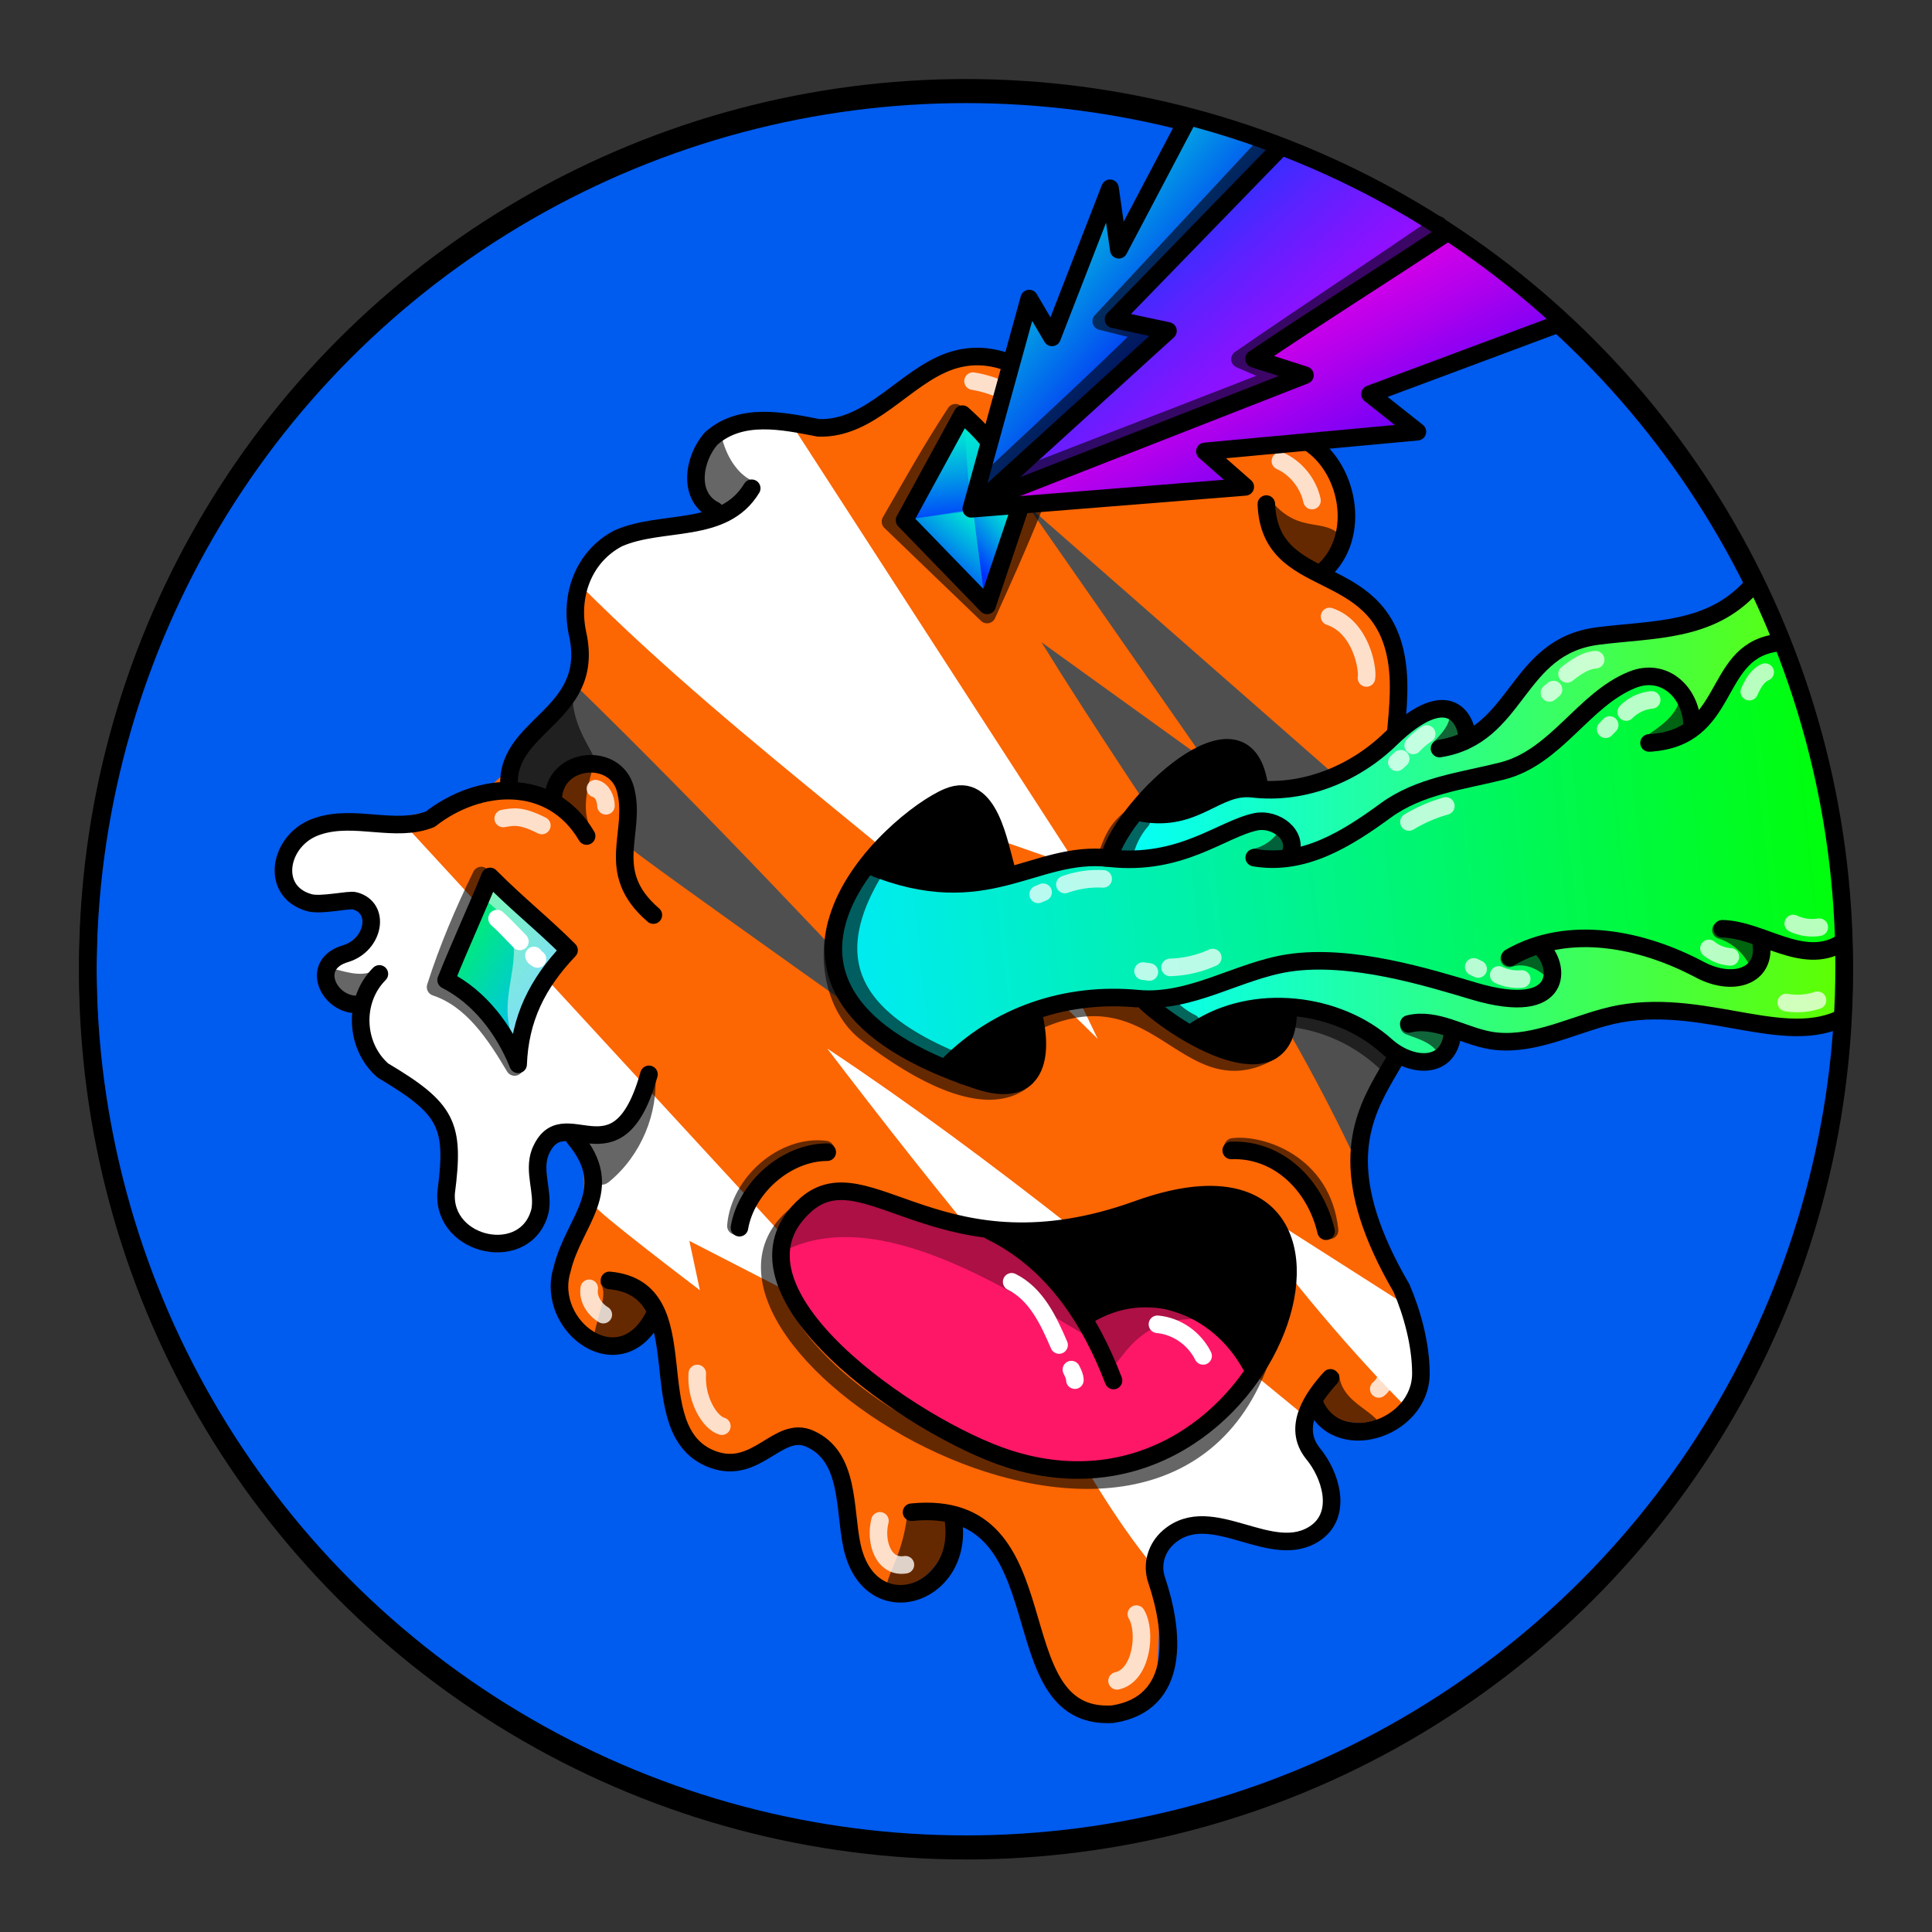 <svg version="1.1" id="Layer_1" xmlns="http://www.w3.org/2000/svg" x="0" y="0" viewBox="0 0 1100 1100" style="enable-background:new 0 0 1100 1100" xml:space="preserve" xmlns:xlink="http://www.w3.org/1999/xlink"><rect x="0" y="0" width="1100" height="1100" fill="#333333" stroke="none"/><style type="text/css">.st301{fill:#005BEF;stroke:#000000;stroke-width:10;stroke-linecap:round;stroke-linejoin:round;stroke-miterlimit:10;}</style><circle class="st301" cx="550" cy="553.7" r="500"/><style>.st232{fill:#fff}.st237{fill:#4f4f4f}</style><g id="Layer_58"><path d="M532 209c-68 59.6-70.9 20-120.8 36.5-19.6 10.9-14 30-9.7 39.6 11 23-50.8 9-69 40.3-10 18 0 42-7.5 61.8-9 19.6-34 35-37 52-43 48-154 7-119 70.4 6 11 33-6 39 9.1 7 17.5-39 29-21 46.7 18 5 20.7 39.9 57 63 14 20 3 51 19 69.1 36 38 46-25 41-34.3 4-39 44-10.6 22 38.7-23 52 11 74 36.5 56.6 24-9 13 39 23 50.9 19.5 37 55 12 67 12 18 .7 28 22 29.8 40.3 6.5 63 54 46 59 8 15.5-34 45 49 47 59.9 11 73 69 42 70.8 17.9 3-54-3-60 2-68.3 18.5-31 71 13 90.8-15.5 14-19.7-31-63.5 8-55.4 94 19 19-100.7 14-120.4-9-35.5 14-106 47-121.7 18-9 17-35.5 7-52.8-9.5-17-25-30.6-31-48.9-13.5-54 22-102-36-133.3-5-3-7-9.5-4-14.4 17-26 1-66-32-71.4-22-3-44 9-66.5 6.3C615 247 578.5 178 532 209z" style="fill:#fc6603"/><path class="st232" d="M452 243.6 614 494l-43-15 54 112.5c-92-92-201-164.5-294-257.7 6-46 67-19.6 76-42.4-30-32.4 14-63.4 45-47.8z"/><path class="st237" d="M327 389.5c76 74 148 151 220.5 228.4 0 0-188-133-189-135.5 6-60.8-41-57-44-29.9-12 5-27-6-24-19.3 2.5-7.2 32-35.2 36.5-43.7z"/><path class="st232" d="M744 807.1c-89-73-178-147-273-210.1 32 42 65 84 99 124.6-13-3-25-7-38-10.9 53 51 78 125 126 182.8-.9-61 106 21 101-42.6-3-15.9-13-26.4-15-43.8z"/><path class="st237" d="M799.6 476 585 287.8l101 144.9-93-67c61 99 132 192 182 301.5-10.7-36 29.6-63 32-96.9 24 8 38-22.5 29-42.4-7-19.9-26-34.9-36.4-51.9z"/><path class="st232" d="m802 744-105-67c31 43 65 85 103.5 124.1 15-17.1 7.5-35.1 1.5-57.1zM232 471.3l267 290-106.5-54.8 6 28.1s-60.7-46-60-48.3c3-15-4.5-43-24-41-23 10.6 5 42-18 60.8-53 13.5-39-48-41-59.8-7-36-57-32-47.5-75.7-14 1-32-13-19.8-25.5 60.6-37-9-26.5-19-37-13-13-1-36 15-38.8 15.8-1.3 30.8.5 47.8 2z"/></g><style>.st40{fill:none;stroke:#000;stroke-width:10;stroke-linecap:round;stroke-linejoin:round;stroke-miterlimit:10}.st98{opacity:.6;enable-background:new}</style><g id="Outline"><path class="st98" d="M793 537c-1 .7-1 2-.5 3 5 10 11 35 25 30 8-2 21-13 18-22.4-.5-1-2-2-3-1.5-26 12-28-11-39-9.4v.3zm-34 274.5c6 5 26 8 25-3-6-7-20.6-12-21.5-26C750 772 744 803 759 811.5zm-219.3 52s1 .5 1 .8c9 13.5-3 36-18 40-34 6-9-6-6-44 .3-5.3 22.3 2.7 23 3.2zM342 731c5 7-4 22-4 33 8 13 29.6-5 33-14.9 2-12-17-21-28-20.2-1 .1-1 1.1-1 2.1zm31-120.2c2 23-8 47-26 61.9-13 10.9-17.5-30.6-8-27.9 6 4.2 28-18.8 34-34zm-157-59.9c-8 6-17 3-25 1-11 5 4 20 13.5 16 5-4 12-9 12-15.7-.5-.2-1.5-.2-.5-1.3zM337 473c-6-10-3-23 0-34 0-1 0-2-.6-2-9-9-23 11-19.8 20.7C318 463 338 475 337 472.8v.2z"/><path class="st98" d="M326 392c-2 29 24 45 7 44-7 2-14 1-15 11-1 11-24 0-24.5-1.3C285 433 317 404.5 326 392zm103-118c-9.9-4-16-16-18-25-4-6-9.9 1-11 6-7 54 29.5 28 29 19zm293 9c16 21 29.5 12 40 20.7 3 4 1 9.6-1 14-3 9-13 9-20 4.1-14.5-5.8-22-22.2-19-38.8z"/><path class="st40" d="M347 729c53.5 5 15 86 59 102 25 9 37-19.8 55-11.9 23 10.1 19.6 40 24 60.7 9.6 46 63 29.6 58-12.8"/><path class="st40" d="M519 861c89-9 47.5 119 114.5 115 39-6 35-47 25-76.5-3-9 0-18.5 7-24.5 24.5-21 59 15.5 84-2.5 15-11 8-33-2-45-12-15 0-32 10-43"/><path class="st40" d="M790 539c53 69.8-64 71 8 194.5 6 14 11 32 11 48.5 0 32-49 47.5-61 16"/><path class="st40" d="M721 287c2 51 64 31 74 88 6 34-11.5 71 7 103 10 18 27 31.5 34 51 8 19-4 47-27 42"/><path class="st40" d="M407 290.6c-16-8-12-29.9-2-41 17-15 40.5-10 61-6 29.8 1 49-29 75-38 50-17 81 55 133 44 23-5 48-11 69 1 25 14 33 55 10 75"/><path class="st40" d="M428 278c-16 26.5-51 17.5-76 28.5-20 10.5-28 33-23 55 10 47-43 51-39 88m25 4.5c1.5-23 35-26 41-5 7 25-13 47 16 72"/><path class="st40" d="M334 476c-20-34-61-31.5-89-9.6-20 8-43-3-64 4-22 7-28 37-5 43.5 6.5 2 23-2 26-1 15 4 11 25-5 30-21 6-10 29 6 29"/><path class="st40" d="M216 554.5c-15 15-14 41 2 55 37 22 41 31 36 69.7-2 31 46 41 53.5 10 2-10.8-4-22 0-33 13-32 44 20 62-44.5"/><path class="st40" d="M327 647.9c25 29.7-.5 47-7 75-10 32.5 34 65 53 25"/><path d="M729 262.5c9 4 16 13 18 22.5m-193-68c12.5 2 24.5 8 34 16m9 9 3 3m-163 10c-5.5-.9-12 .6-15.5 4M362 319.6c-9 2-14 10.7-16 19M339 449c4 1 6 6 6 9.8M308.5 470c-12-6-16-5-22-4M175 492c1-4 5-7 9-7.5m38 89.5c-4 8 0 16 4 19.9m44 78.6c-1 6 1 15 9 18m76-77.5c-3 14-13 14.5-16 16m4.5 119.5c-5-3-9-9-8-15M397 782c-1 14.5 7 28 14 30m90 53.9c-3 12 2 27 14.5 25M636 957c14-3 17-28 11-38m96-60.1c1-7 0-14-4-19m46-49.1c8-6.5 9-25 3-39M786 582c5-8 3-19-3-26m37-12c2-8.5-.6-18-7-24m-56-169c18 6 22 30 21 35" style="opacity:.788;fill:none;stroke:#fff;stroke-width:10;stroke-linecap:round;stroke-linejoin:round;stroke-miterlimit:10;enable-background:new"/></g><linearGradient id="a10" gradientUnits="userSpaceOnUse" x1="242.469" y1="-542.713" x2="318.469" y2="-492.713" gradientTransform="translate(0 1066)"><stop offset="0" style="stop-color:#0f4"/><stop offset=".298" style="stop-color:#00e97f"/><stop offset=".781" style="stop-color:#00c8db"/><stop offset="1" style="stop-color:#0bf"/></linearGradient><path style="fill:url(#a10)" d="M279 499.3c-8 19.6-17 39-25 59 19 9.7 33 28 41 48 1-26 10.9-46 29-65-15-15.3-28-25.3-45-42.3v.3z"/><path d="M275.5 512c36 25 1 53 19 84 14-76 63.5-25-16-93.5" style="opacity:.49;fill:#fff;enable-background:new"/><path d="M279 499c-8 19.6-17 39-25 59 19 9.7 33 28 41 48 1-26 10.9-46 29-65-15-15-28-25-45-42z" style="fill:none;stroke:#000;stroke-width:10;stroke-linecap:round;stroke-linejoin:round;stroke-miterlimit:10"/><path d="M274 498.5C264 519 255 540 248 562c21 7 34 27 45 45.5" style="opacity:.6;fill:none;stroke:#000;stroke-width:10;stroke-linecap:round;stroke-linejoin:round;stroke-miterlimit:10;enable-background:new"/><path d="M283 523c4.5 4 9 9 13 13m10 10c-.8-.6-2-1-2-2" style="fill:none;stroke:#fff;stroke-width:10;stroke-linecap:round;stroke-linejoin:round;stroke-miterlimit:10"/><style>.st40,.st68{fill:none;stroke-width:10;stroke-linecap:round;stroke-linejoin:round;stroke-miterlimit:10;stroke:#000}.st68{opacity:.6;enable-background:new}</style><g id="Happy"><path d="M472 678c-67.5 48.5 23 111 67 136.9 53 31 146 29 172-35-2-70.4-182-75.9-239-101.9z" style="fill:#fe1767"/><path d="M447 712c54-27 129.6 24 175.5 51 14 42 9-12 57-12 23 0-30-7-35-8.8-66-23-92-57-161-63C468 678 449.6 693 447 712z" style="fill:#ac1045"/><path d="M581 704c11 15 22 34 39 40.9 83-28 84 57 101 20 25-53.9 29-111.9-140-61.3v.4z"/><path d="M576 729.8c14 7 21 22 27 36m7 14c1 2 2 4 2 6m47-31.8c11 1 21 8 26 18" style="fill:none;stroke:#fff;stroke-width:10;stroke-linecap:round;stroke-linejoin:round;stroke-miterlimit:10"/><path class="st68" d="M702 653c15.5-2 51 9 55 47.5m-287-46c-24-3-49 19-51 43.5"/><path class="st40" d="M574 830.5c152.5 49 229.9-198 74-142-112 40.5-154-33-189-2.7-55 48.2 62 127.7 115 144.7zM471 656c-23 0-46 19.8-50 43"/><path class="st40" d="M701 655c27-1 48 20 54 46m-191 0c36 17.5 57 51 70 85m-15-37c34-21 74-6 93 28"/><path class="st68" d="M453 692c-84 69 216 256 268 72"/></g><defs><linearGradient id="zj" x1="629.68" y1="468.83" x2="1049.01" y2="468.83" gradientUnits="userSpaceOnUse"><stop offset="0" stop-color="#0ff"/><stop offset="1" stop-color="#5eff00"/></linearGradient><linearGradient id="zj-2" x1="440.74" y1="521" x2="1065.73" y2="456.07" gradientUnits="userSpaceOnUse"><stop offset="0" stop-color="#00eaff"/><stop offset=".13" stop-color="#00ece3"/><stop offset=".42" stop-color="#00f29d"/><stop offset=".84" stop-color="#00fb2d"/><stop offset="1" stop-color="#0f0"/></linearGradient><style>.zj-3,.zj-4{fill:none;stroke-linecap:round;stroke-linejoin:round;stroke-width:10px;stroke-dasharray:0 0 0 0 0 0;stroke:#000}.zj-4{opacity:.6}</style></defs><path d="M544.8 451.6c-37.5 21.7-72.4 33.5-59.3 84.8 17.7 69.3 77.9 90.1 100.3 73.8 5.4-11.2-7.4-157.8-41-158.6Zm147.7-25.7c-56.4 15-73.8 88.4-44.6 134.3 14.2 22.3 43.4 40.2 70.5 39.1 29.4-2.8 22-178-25.9-173.4Z"/><path d="M677.4 588.8c92.3-52.5 121.6 53.6 152.2-.2 35 13.7 70.6-10 105.4-12.8 37.9-3 77.5 20.7 113.7 1 2.8-83.5-11.3-169.8-50.6-243.4-50.9 43.6-87.4-5.9-161.1 87-4.8-22.9-26.1-17.2-38-4-60.2 48.3-93.1 24.1-125 45-7.4 4.9-17.5 2.3-26.6 3.3-36.5 36.1-11.6 102.3 30 124.1Z" style="fill:url(#zj)"/><path d="M1012.5 365.3c-29-.1-26.1 36-48.7 44.7-21.4-62.9-68.4 13.9-99.8 25.6-61.2 9.9-101.2 49-128.4 51 4-41.7-56.9 5.8-97.4 2.6-61.8-4.9-63 27.1-142.8 3.8-36 42.7-22.1 97.5 41.8 114.5 48.9-50.2 94.6-30.3 144.7-43.2 110.5-41.5 149.7 18 190.8 2.5 12-4.5 13.2-19.4 5-28 48-25.8 121.1 51.8 125.8-3.9 13.9 4.5 30.9 8.1 44.9.8a426.7 426.7 0 0 0-35.9-170.4Z" style="fill:url(#zj-2)"/><path class="zj-3" d="M1009.9 366.3c-35.4 6.2-24.2 54.1-71 56.7"/><path class="zj-3" d="M963.4 413.6c0-18.9-15.6-34.1-34.2-26.5-27.8 11.3-43.1 44.1-74 51.9-22.7 5.7-46.9 8.3-66.3 22.5-21.9 16-46.5 31.6-74.8 26.8"/><path class="zj-3" d="M734.4 486.9c5.3-11.7-8.5-21.3-19.4-19-19.6 4.1-42.4 25.3-83.6 20.7-43-4.8-69.5 31.7-136 4.4m552.6 44.2c-21.6 13-45.2-8-67.4-8.4"/><path class="zj-3" d="M1002.1 533.9c5.6 21.1-14.2 28.9-34.5 18.1-32.2-17.1-74.2-26.2-107.8-6.9"/><path class="zj-3" d="M877.3 539.5c11 9.5 14.1 40.3-38.1 24.8-25.6-7.6-69.8-21.5-105.7-16-28.9 4.5-55.4 23.1-85.7 20.3-40.5-3.8-79.8 9.1-108.6 38.5m457.6-272.7c-23.3 25.5-55.5 23.7-86.9 27.7-47.5 5.9-44.9 57-90.3 64.1"/><path class="zj-3" d="M835.2 419.9c.3-7.4-8.4-33.2-43.4.7-20.2 19.7-49.1 31.9-78.6 28.5-20.9-2.4-32.1 19.2-62.8 13.8m396.9 117.4c-35.2 16-82.9-15.5-134.5-.9-21.2 5.9-42.4 16.6-64.1 13-15.8-2.7-31-13.3-46.6-9.4"/><path class="zj-3" d="M827.1 587c-1.2 22.6-23.7 21.2-37.8 8.5-27.5-24.7-75.5-30.8-108.4-9m-92.4-8.5c6.3 26.8-.6 47.5-31.4 37.3-156.5-51.6-48.3-148.8-17.2-161.6 23.9-9.9 29 28.5 33.4 42.1m58.7-8.9c8.4-28.5 75.9-94.6 84.8-40.5"/><path class="zj-3" d="M652.1 570.4c18.5 17.5 79.3 55 81.3 7.2"/><path class="zj-4" d="M476.4 525.5c-6.1 21.4-.8 48.7 16.6 62.4 20.8 16.2 67 47.6 91 25.8m7.2-32.7c69.1-30.7 84.4 45.5 132.8 17.3M643.6 466c-8.3 6.8-10.1 12.5-13.9 22.5m105.9 91.3a94.4 94.4 0 0 1 53.8 25.5m12.9-21.1c6.2 2.3 13.2 4.4 18 9.3m39-47.8c8.5-2.8 16.9.4 23.6 6m96.9-22.2a35 35 0 0 1 20.8 18m-40.2-145.4c-3.3 9.4-11.9 15.4-19.8 20.7m-110.3-13.9c-.8 6.8-5.7 12-10.2 16.8m-87.4 49.7a29.3 29.3 0 0 1-17.5 12.7"/><path d="M940.4 398.5a23.6 23.6 0 0 0-14.5 6.9m-9.4 7.4-2.3 2.4m90.8-32.5c-4.6 2-7 6.8-9 11.1m39.8 134.1a25.2 25.2 0 0 1-14.8-2.1m-35.8 19A21.1 21.1 0 0 1 973 540m-106.6 17.4a25.7 25.7 0 0 1-13.1-2.3m-11.7-3.4-2.5-1.2m-26.8-132.6a43.5 43.5 0 0 0-7.7 6.5m-7.1 7.6-2.2 2m113.2-58.4c-6.1.5-11.4 4.3-16.3 8.1m-7.7 8.9-2.3 1.9M628.1 500.4a55.8 55.8 0 0 0-21.8 3.2m-12.4 4.4-2.8 1.2m443.7 60.3a37.1 37.1 0 0 1-17.8 1.3" style="opacity:.72;stroke:#fff;fill:none;stroke-linecap:round;stroke-linejoin:round;stroke-width:10px;stroke-dasharray:0 0 0 0 0 0"/><path d="M690.5 545.2a63.9 63.9 0 0 1-24.3 5.6m-11.8 2.6-3.6-.5m172.4-94a86.7 86.7 0 0 0-21 9.1" style="opacity:.73;stroke:#fff;fill:none;stroke-linecap:round;stroke-linejoin:round;stroke-width:10px;stroke-dasharray:0 0 0 0 0 0"/><path class="zj-4" d="M497.6 496.3c-32.2 53.5-7.7 84.7 43.9 106.9m108.4-136a43.8 43.8 0 0 0-9.5 18.4m23.5 85.6a47 47 0 0 0 14.5 11.3"/><style>.st40,.st68{fill:none;stroke:#000;stroke-width:10;stroke-linecap:round;stroke-linejoin:round;stroke-miterlimit:10}.st68{opacity:.6;enable-background:new}</style><g id="Transmit"><linearGradient id="SVGID_00000127734904184448701060000009899486580737071243_" gradientUnits="userSpaceOnUse" x1="542.818" y1="876.092" x2="557.818" y2="742.092" gradientTransform="matrix(1 0 0 -1 0 1100)"><stop offset="0" style="stop-color:#00ffd0"/><stop offset=".104" style="stop-color:#00f3d3"/><stop offset=".293" style="stop-color:#00d2da"/><stop offset=".547" style="stop-color:#009de6"/><stop offset=".852" style="stop-color:#0055f7"/><stop offset="1" style="stop-color:#002fff"/></linearGradient><path style="fill:url(#SVGID_00000127734904184448701060000009899486580737071243_)" d="M549 237.6c-12 19-23 38.5-34 58.4l47 44.7 22-69.5-35-33.6z"/><linearGradient id="SVGID_00000150060648064343517610000006857265343630394550_" gradientUnits="userSpaceOnUse" x1="529.9" y1="863.989" x2="536.9" y2="798.989" gradientTransform="matrix(1 0 0 -1 0 1100)"><stop offset="0" style="stop-color:#00ffd0"/><stop offset=".104" style="stop-color:#00f3d3"/><stop offset=".293" style="stop-color:#00d2da"/><stop offset=".547" style="stop-color:#009de6"/><stop offset=".852" style="stop-color:#0055f7"/><stop offset="1" style="stop-color:#002fff"/></linearGradient><path style="fill:url(#SVGID_00000150060648064343517610000006857265343630394550_)" d="M548 241c2 2 1 10 5 49.3-11 1.5-25 4-35 5.4l30-54.7z"/><linearGradient id="SVGID_00000103974633343853836120000000367405727942247351_" gradientUnits="userSpaceOnUse" x1="584.31" y1="809.646" x2="552.31" y2="781.646" gradientTransform="matrix(1 0 0 -1 0 1100)"><stop offset="0" style="stop-color:#00ffd0"/><stop offset=".099" style="stop-color:#00f6d2"/><stop offset=".262" style="stop-color:#00ddd8"/><stop offset=".469" style="stop-color:#00b4e1"/><stop offset=".713" style="stop-color:#007bee"/><stop offset=".984" style="stop-color:#0034fe"/><stop offset="1" style="stop-color:#002fff"/></linearGradient><path style="fill:url(#SVGID_00000103974633343853836120000000367405727942247351_)" d="M554 290c2 18 4.5 31 6 48.5l19.6-50.9L554 290z"/><linearGradient id="SVGID_00000175290621592340520880000014853312583583039662_" gradientUnits="userSpaceOnUse" x1="562.39" y1="811.688" x2="530.39" y2="771.688" gradientTransform="matrix(1 0 0 -1 0 1100)"><stop offset="0" style="stop-color:#00ffd0"/><stop offset=".104" style="stop-color:#00f3d3"/><stop offset=".293" style="stop-color:#00d2da"/><stop offset=".547" style="stop-color:#009de6"/><stop offset=".852" style="stop-color:#0055f7"/><stop offset="1" style="stop-color:#002fff"/></linearGradient><path style="fill:url(#SVGID_00000175290621592340520880000014853312583583039662_)" d="M519 296c9.8-2 28-4 35-5.5l6 46.9-41-41.7v.3z"/><linearGradient id="SVGID_00000160910735292254152780000008448727389273966231_" gradientUnits="userSpaceOnUse" x1="675.74" y1="887.689" x2="552.74" y2="990.689" gradientTransform="matrix(1 0 0 -1 0 1100)"><stop offset="0" style="stop-color:#0400ff"/><stop offset=".214" style="stop-color:#0341f4"/><stop offset=".5" style="stop-color:#0291e6"/><stop offset=".736" style="stop-color:#01cddd"/><stop offset=".908" style="stop-color:#00f1d6"/><stop offset="1" style="stop-color:#00ffd4"/></linearGradient><path style="fill:url(#SVGID_00000160910735292254152780000008448727389273966231_)" d="M586 172.4c-7.5 37-17 73.5-29 109.3l106-92.1-26-7s89.7-97 89-97c-13.5-12-35-15-53-17.2l-34 71-8-24.8-30 73.5-15-16.1v.4z"/><linearGradient id="SVGID_00000022529941660613312940000016512510607446133916_" gradientUnits="userSpaceOnUse" x1="619.886" y1="971.899" x2="750.886" y2="823.899" gradientTransform="matrix(1 0 0 -1 0 1100)"><stop offset="0" style="stop-color:#0040ff"/><stop offset=".114" style="stop-color:#1f36ff"/><stop offset=".341" style="stop-color:#5823ff"/><stop offset=".55" style="stop-color:#8414ff"/><stop offset=".737" style="stop-color:#a409ff"/><stop offset=".893" style="stop-color:#b802ff"/><stop offset="1" style="stop-color:#bf00ff"/></linearGradient><path style="fill:url(#SVGID_00000022529941660613312940000016512510607446133916_)" d="M559.6 287.3c31-35 65-67 101-97.4l-26-8s94-97 95-96c5-1 9.8 1 14.5 3 29 12 57 26 81.5 44.3l-109 71.7 24 10-181 72.1v.3z"/><linearGradient id="SVGID_00000142898874918184540610000016770726687242683319_" gradientUnits="userSpaceOnUse" x1="686.196" y1="943.103" x2="766.196" y2="791.103" gradientTransform="matrix(1 0 0 -1 0 1100)"><stop offset="0" style="stop-color:#ff00e1"/><stop offset=".143" style="stop-color:#ea00e4"/><stop offset=".441" style="stop-color:#b200ed"/><stop offset=".864" style="stop-color:#5a00fa"/><stop offset="1" style="stop-color:#3c00ff"/></linearGradient><path style="fill:url(#SVGID_00000142898874918184540610000016770726687242683319_)" d="M567 287.3c47-2 93.5-6 139.9-11.8L688 256l118-11.4-24-20s105-43 104.5-44c-19-18-39.9-33.5-63-46.2l-107 70 21.5 10.1L567 287v.3z"/><path class="st40" d="m676 68.2-39 74-5-35-33 84.9-13-22.1-33 119.7 156-12.5-23-20.2 121-11.2-27-21.4 107-39.9"/><path class="st40" d="m554 289.3 111-100.9-31-6.6L729 84m94 49c-38 25-73 47-109 71.3l29 9.3-184 72"/><path class="st40" d="M562 250c-4-5-9-9.6-14-14.2l-33 60.4 47 48.5 18.5-55"/><path class="st68" d="M544 235c-15 23-24 39.5-37 62 0 0 54 52 55 52.9 9-19.9 18-39.9 26-59.9"/><path class="st68" d="M559 277c34-32 62.5-58 93-87.9l-25-6.2 93-100m99 45.1c-41 28-76 51-113 76.5l22.5 9.7-152 59"/></g><circle cx="550" cy="550" r="500" style="fill:none;stroke:#000;stroke-width:10;stroke-linecap:round;stroke-linejoin:round;stroke-miterlimit:10"/></svg>